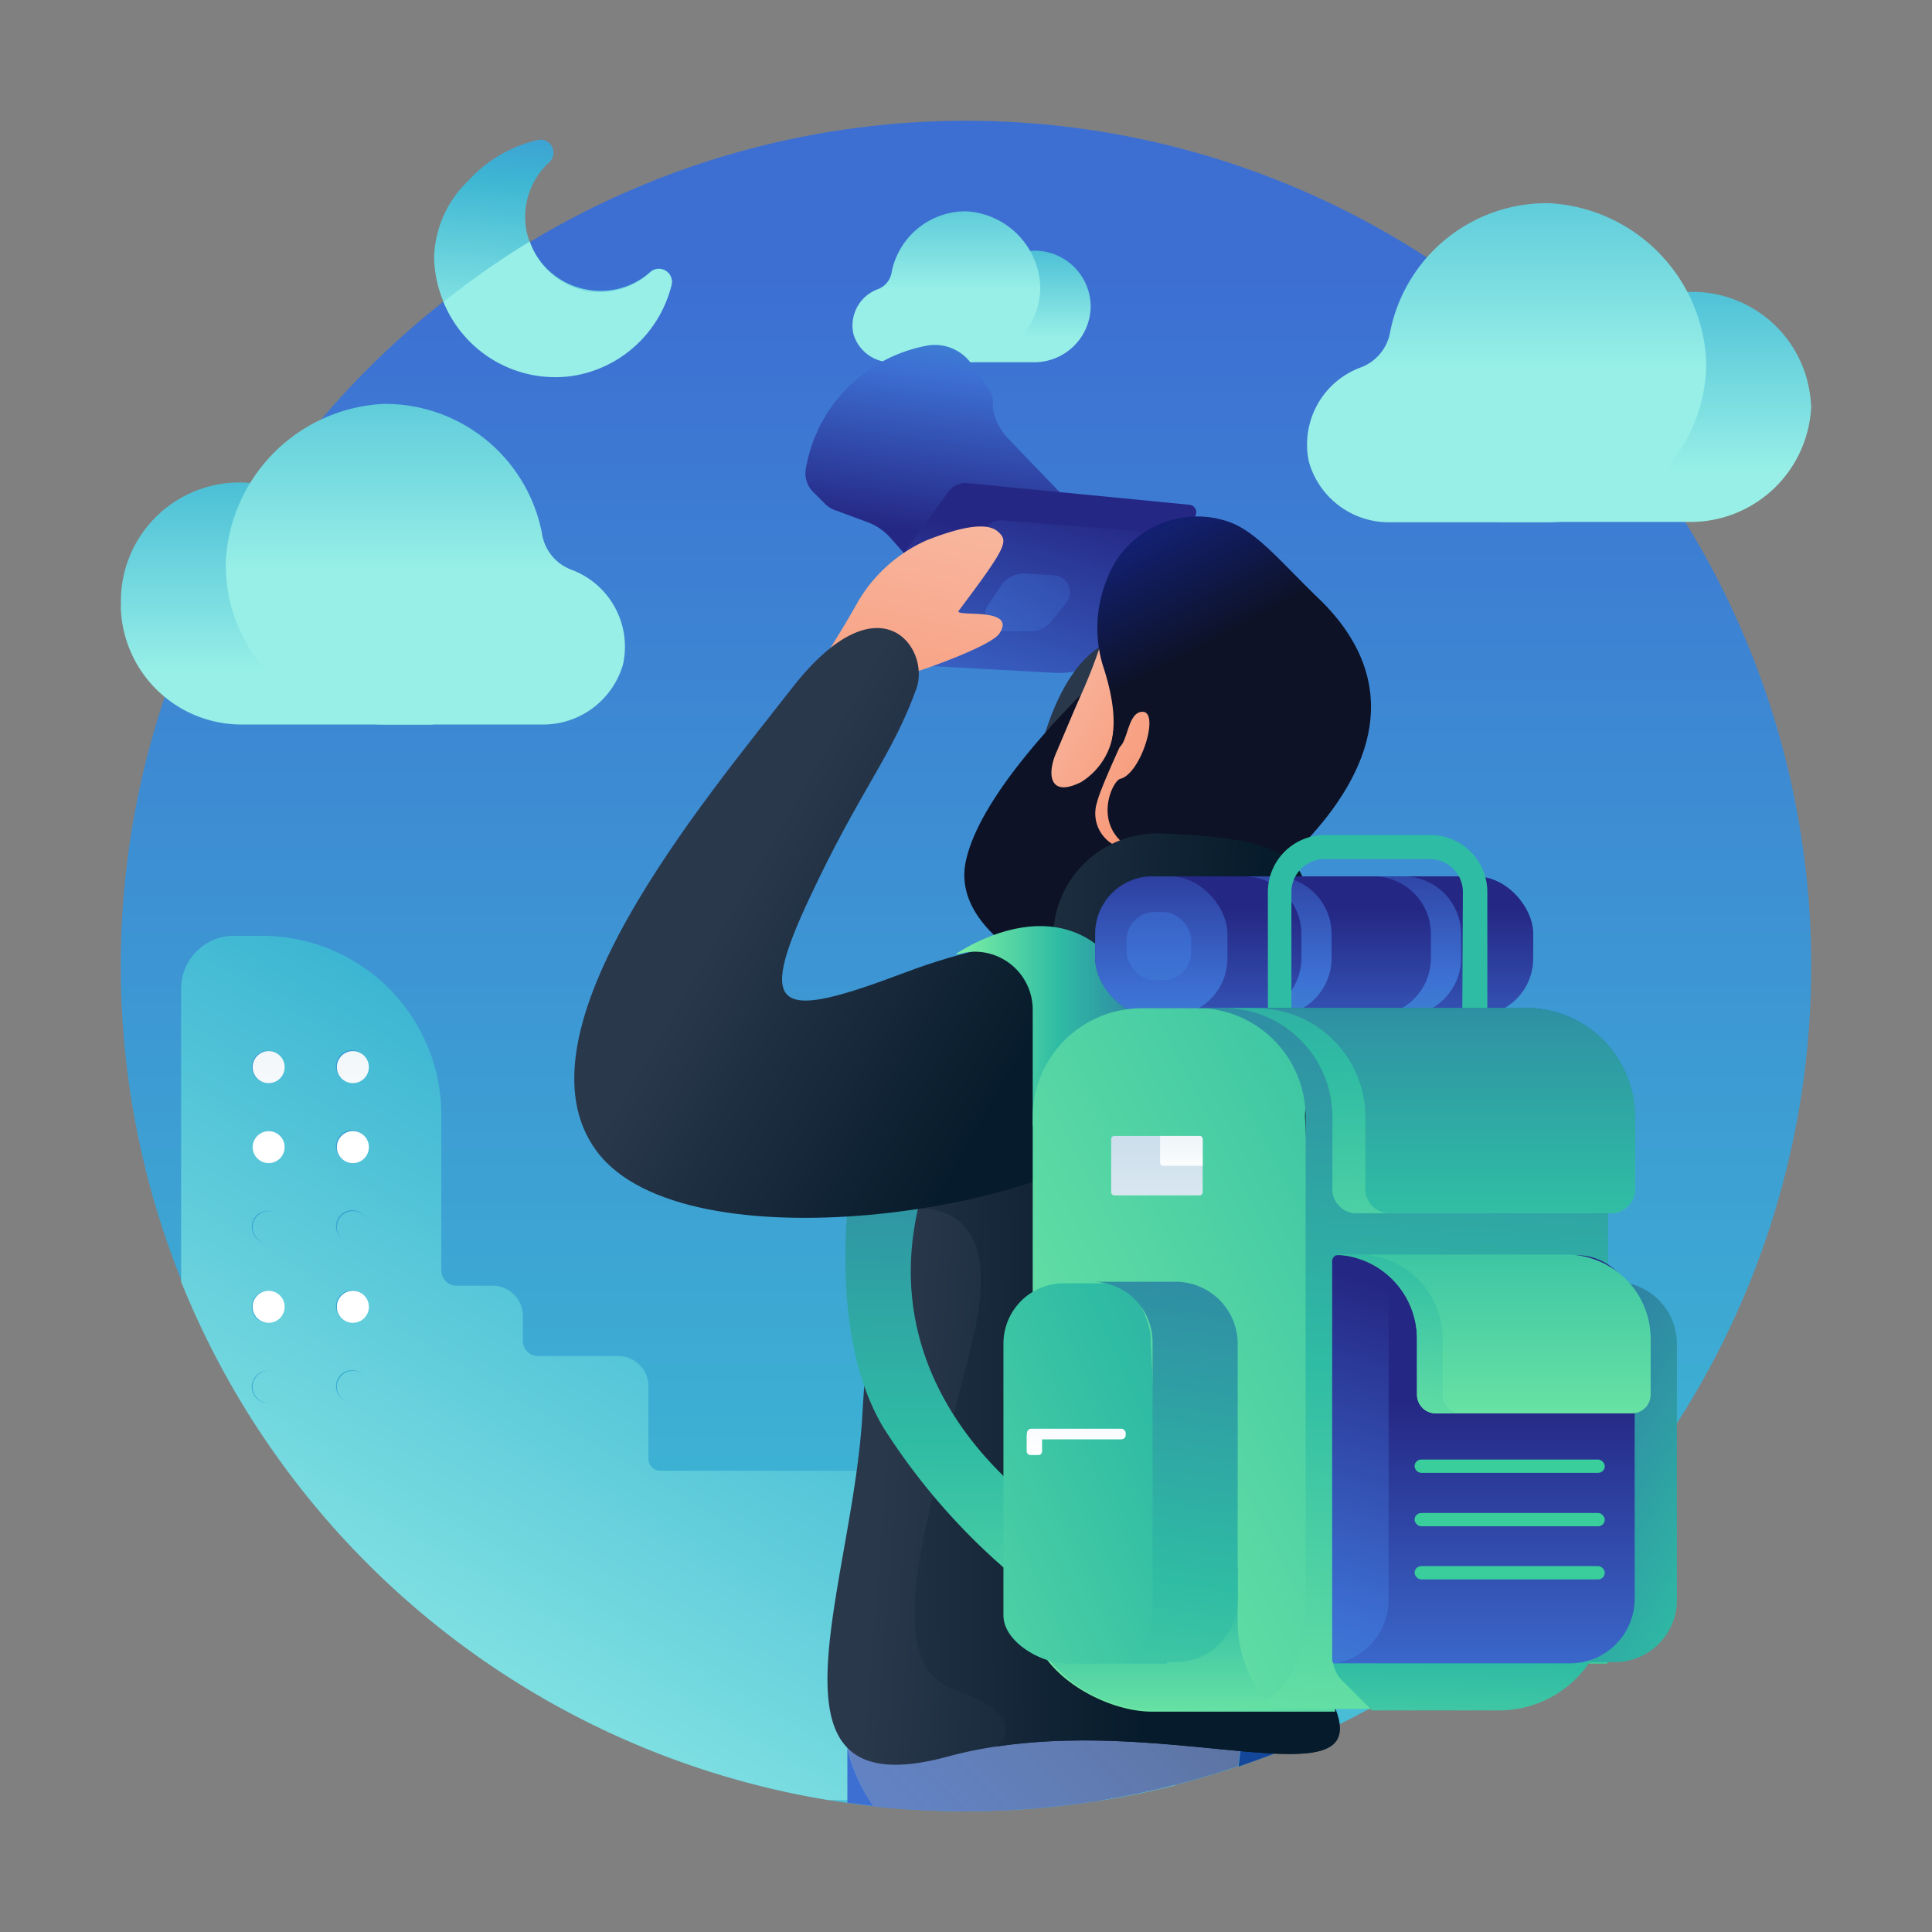 <svg xmlns="http://www.w3.org/2000/svg" xmlns:xlink="http://www.w3.org/1999/xlink" viewBox="0 0 64 64"><rect x="0" y="0" width="64" height="64" fill="#808080" stroke="none"/><defs><style>.cls-1{isolation:isolate;}.cls-2{fill:url(#linear-gradient);}.cls-3{fill:url(#linear-gradient-2);}.cls-4{fill:url(#linear-gradient-3);}.cls-5{fill:url(#linear-gradient-4);}.cls-6{fill:url(#linear-gradient-5);}.cls-7{fill:url(#linear-gradient-6);}.cls-8{fill:url(#linear-gradient-7);}.cls-9{fill:url(#linear-gradient-8);}.cls-10{fill:url(#linear-gradient-9);}.cls-11{fill:url(#linear-gradient-10);}.cls-12{fill:url(#linear-gradient-11);}.cls-13{fill:url(#linear-gradient-13);}.cls-14{fill:url(#linear-gradient-15);}.cls-15{fill:url(#linear-gradient-17);}.cls-16{fill:url(#linear-gradient-19);}.cls-17{fill:url(#linear-gradient-21);}.cls-18{fill:url(#linear-gradient-23);}.cls-19{fill:url(#linear-gradient-24);}.cls-20{fill:url(#linear-gradient-25);}.cls-21{fill:url(#linear-gradient-26);}.cls-22{fill:url(#linear-gradient-27);}.cls-23{fill:url(#linear-gradient-28);}.cls-24{fill:url(#linear-gradient-29);}.cls-25{fill:url(#linear-gradient-30);}.cls-26{fill:url(#linear-gradient-31);}.cls-27{fill:url(#linear-gradient-32);}.cls-28{fill:url(#linear-gradient-33);}.cls-29{fill:url(#linear-gradient-34);}.cls-30{fill:#2a384c;}.cls-31{fill:url(#linear-gradient-35);}.cls-32{fill:url(#linear-gradient-36);}.cls-33{fill:url(#linear-gradient-37);}.cls-34{fill:url(#linear-gradient-38);}.cls-35{fill:#144799;}.cls-36{fill:#3d6fd3;}.cls-37{fill:url(#linear-gradient-39);}.cls-38,.cls-40,.cls-42,.cls-44,.cls-45,.cls-47,.cls-48,.cls-49,.cls-50{mix-blend-mode:color-burn;}.cls-38{fill:url(#linear-gradient-40);}.cls-39{fill:url(#linear-gradient-41);}.cls-40{fill:url(#linear-gradient-42);}.cls-41{fill:url(#linear-gradient-43);}.cls-42{fill:url(#linear-gradient-44);}.cls-43{fill:url(#linear-gradient-45);}.cls-44{fill:url(#linear-gradient-46);}.cls-45{fill:url(#linear-gradient-47);}.cls-46{fill:url(#linear-gradient-48);}.cls-47{fill:url(#linear-gradient-49);}.cls-48{fill:url(#linear-gradient-50);}.cls-49{fill:url(#linear-gradient-51);}.cls-50{fill:url(#linear-gradient-52);}.cls-51{fill:url(#linear-gradient-53);}.cls-52{fill:url(#linear-gradient-54);}.cls-53{fill:url(#linear-gradient-55);}.cls-54{fill:url(#linear-gradient-56);}.cls-55{fill:url(#linear-gradient-57);}.cls-56{fill:url(#linear-gradient-58);}.cls-57{fill:url(#linear-gradient-59);}.cls-58{fill:url(#linear-gradient-60);}.cls-59{fill:url(#linear-gradient-61);}.cls-60{fill:url(#linear-gradient-62);}.cls-61{fill:url(#linear-gradient-63);}.cls-62{fill:url(#linear-gradient-64);}.cls-63{fill:#2fbca4;}.cls-64{fill:url(#linear-gradient-65);}.cls-65{fill:url(#linear-gradient-66);}.cls-66{fill:url(#linear-gradient-67);}.cls-67{fill:url(#linear-gradient-68);}.cls-68{fill:url(#linear-gradient-69);}.cls-69{fill:url(#linear-gradient-70);}.cls-70{fill:url(#linear-gradient-71);}.cls-71{fill:url(#linear-gradient-72);}.cls-72{fill:url(#linear-gradient-73);}.cls-73{fill:url(#linear-gradient-74);}.cls-74{fill:url(#linear-gradient-75);}.cls-75{fill:url(#linear-gradient-76);}.cls-76{fill:url(#linear-gradient-77);}.cls-77{fill:url(#linear-gradient-78);}.cls-78{fill:url(#linear-gradient-79);}.cls-79{fill:url(#linear-gradient-80);}.cls-80{fill:url(#linear-gradient-81);}.cls-81{fill:url(#linear-gradient-82);}.cls-82{fill:url(#linear-gradient-83);}.cls-83{fill:url(#linear-gradient-84);}.cls-84{fill:#39ce9c;}</style><linearGradient id="linear-gradient" x1="32" y1="97.25" x2="32" y2="9.14" gradientUnits="userSpaceOnUse"><stop offset="0.02" stop-color="#97efe7"/><stop offset="0.52" stop-color="#3db6d3"/><stop offset="1" stop-color="#3d6fd3"/></linearGradient><linearGradient id="linear-gradient-2" x1="12.78" y1="61.97" x2="37.61" y2="20.3" xlink:href="#linear-gradient"/><linearGradient id="linear-gradient-3" x1="-1.79" y1="53.29" x2="23.04" y2="11.62" xlink:href="#linear-gradient"/><linearGradient id="linear-gradient-4" x1="8.9" y1="38" x2="8.9" y2="23.9" gradientUnits="userSpaceOnUse"><stop offset="0" stop-color="#fff"/><stop offset="0.84" stop-color="#cddfec"/></linearGradient><linearGradient id="linear-gradient-5" x1="0.27" y1="54.52" x2="25.1" y2="12.85" xlink:href="#linear-gradient"/><linearGradient id="linear-gradient-6" x1="11.69" y1="38" x2="11.69" y2="23.9" xlink:href="#linear-gradient-4"/><linearGradient id="linear-gradient-7" x1="-0.63" y1="53.98" x2="24.2" y2="12.32" xlink:href="#linear-gradient"/><linearGradient id="linear-gradient-8" x1="8.9" y1="38" x2="8.9" y2="23.9" xlink:href="#linear-gradient-4"/><linearGradient id="linear-gradient-9" x1="1.43" y1="55.21" x2="26.26" y2="13.54" xlink:href="#linear-gradient"/><linearGradient id="linear-gradient-10" x1="11.69" y1="38" x2="11.69" y2="23.9" xlink:href="#linear-gradient-4"/><linearGradient id="linear-gradient-11" x1="0.53" y1="54.68" x2="25.37" y2="13.01" xlink:href="#linear-gradient"/><linearGradient id="linear-gradient-13" x1="2.59" y1="55.9" x2="27.43" y2="14.24" xlink:href="#linear-gradient"/><linearGradient id="linear-gradient-15" x1="1.7" y1="55.37" x2="26.53" y2="13.7" xlink:href="#linear-gradient"/><linearGradient id="linear-gradient-17" x1="3.76" y1="56.6" x2="28.59" y2="14.93" xlink:href="#linear-gradient"/><linearGradient id="linear-gradient-19" x1="2.86" y1="56.06" x2="27.69" y2="14.4" xlink:href="#linear-gradient"/><linearGradient id="linear-gradient-21" x1="4.92" y1="57.29" x2="29.75" y2="15.62" xlink:href="#linear-gradient"/><linearGradient id="linear-gradient-23" x1="18.08" y1="11.92" x2="18.92" y2="0.75" xlink:href="#linear-gradient"/><linearGradient id="linear-gradient-24" x1="18.31" y1="5.49" x2="17.9" y2="-5.84" xlink:href="#linear-gradient"/><linearGradient id="linear-gradient-25" x1="9.17" y1="22.54" x2="9.17" y2="7.66" xlink:href="#linear-gradient"/><linearGradient id="linear-gradient-26" x1="14.09" y1="19.25" x2="14.09" y2="1.19" xlink:href="#linear-gradient"/><linearGradient id="linear-gradient-27" x1="-1250.04" y1="15.88" x2="-1250.04" y2="0.99" gradientTransform="matrix(-1, 0, 0, 1, -1195.22, 0)" xlink:href="#linear-gradient"/><linearGradient id="linear-gradient-28" x1="-1245.13" y1="12.58" x2="-1245.13" y2="-5.48" gradientTransform="matrix(-1, 0, 0, 1, -1195.22, 0)" xlink:href="#linear-gradient"/><linearGradient id="linear-gradient-29" x1="-1228.9" y1="11.33" x2="-1228.9" y2="4.31" gradientTransform="matrix(-1, 0, 0, 1, -1195.22, 0)" xlink:href="#linear-gradient"/><linearGradient id="linear-gradient-30" x1="-1226.58" y1="9.78" x2="-1226.58" y2="1.26" gradientTransform="matrix(-1, 0, 0, 1, -1195.22, 0)" xlink:href="#linear-gradient"/><linearGradient id="linear-gradient-31" x1="32.31" y1="7.26" x2="30.94" y2="17.67" gradientUnits="userSpaceOnUse"><stop offset="0" stop-color="#3db6d3"/><stop offset="0.5" stop-color="#3d6fd3"/><stop offset="1" stop-color="#252784"/></linearGradient><linearGradient id="linear-gradient-32" x1="32.25" y1="30.84" x2="34.25" y2="17.78" xlink:href="#linear-gradient-31"/><linearGradient id="linear-gradient-33" x1="30.65" y1="32.65" x2="35.4" y2="16.46" xlink:href="#linear-gradient-31"/><linearGradient id="linear-gradient-34" x1="26.62" y1="32.14" x2="37.74" y2="13.89" xlink:href="#linear-gradient-31"/><linearGradient id="linear-gradient-35" x1="30.83" y1="18.69" x2="41.2" y2="24.88" gradientUnits="userSpaceOnUse"><stop offset="0" stop-color="#f9d5c5"/><stop offset="1" stop-color="#f78e6b"/></linearGradient><linearGradient id="linear-gradient-36" x1="28.95" y1="16.27" x2="36.22" y2="30.19" gradientUnits="userSpaceOnUse"><stop offset="0" stop-color="#182ebd"/><stop offset="0.58" stop-color="#0d1226"/></linearGradient><linearGradient id="linear-gradient-37" x1="35.51" y1="14.21" x2="42.26" y2="27.12" xlink:href="#linear-gradient-36"/><linearGradient id="linear-gradient-38" x1="42.01" y1="97.25" x2="42.01" y2="9.14" xlink:href="#linear-gradient"/><linearGradient id="linear-gradient-39" x1="41.19" y1="97.25" x2="41.19" y2="9.14" xlink:href="#linear-gradient"/><linearGradient id="linear-gradient-40" x1="19.36" y1="76.8" x2="57.45" y2="38.61" gradientUnits="userSpaceOnUse"><stop offset="0" stop-color="#fff" stop-opacity="0"/><stop offset="1"/></linearGradient><linearGradient id="linear-gradient-41" x1="41.21" y1="97.25" x2="41.21" y2="9.14" xlink:href="#linear-gradient"/><linearGradient id="linear-gradient-42" x1="19.67" y1="77.13" x2="57.78" y2="38.92" xlink:href="#linear-gradient-40"/><linearGradient id="linear-gradient-43" x1="28.07" y1="97.25" x2="28.07" y2="9.13" xlink:href="#linear-gradient"/><linearGradient id="linear-gradient-44" x1="14.12" y1="71.59" x2="52.22" y2="33.38" xlink:href="#linear-gradient-40"/><linearGradient id="linear-gradient-45" x1="41.12" y1="97.25" x2="41.12" y2="9.14" xlink:href="#linear-gradient"/><linearGradient id="linear-gradient-46" x1="21.66" y1="76.8" x2="58.1" y2="40.27" xlink:href="#linear-gradient-40"/><linearGradient id="linear-gradient-47" x1="20.51" y1="77.96" x2="58.61" y2="39.76" xlink:href="#linear-gradient-40"/><linearGradient id="linear-gradient-48" x1="41.21" y1="97.25" x2="41.21" y2="9.14" xlink:href="#linear-gradient"/><linearGradient id="linear-gradient-49" x1="21.03" y1="76.17" x2="57.46" y2="39.64" xlink:href="#linear-gradient-40"/><linearGradient id="linear-gradient-50" x1="19.88" y1="77.33" x2="57.98" y2="39.13" xlink:href="#linear-gradient-40"/><linearGradient id="linear-gradient-51" x1="17.06" y1="74.52" x2="55.16" y2="36.32" xlink:href="#linear-gradient-40"/><linearGradient id="linear-gradient-52" x1="19.9" y1="77.36" x2="58" y2="39.16" xlink:href="#linear-gradient-40"/><linearGradient id="linear-gradient-53" x1="29.69" y1="42.66" x2="59.38" y2="45.1" gradientUnits="userSpaceOnUse"><stop offset="0" stop-color="#2a384c"/><stop offset="0.37" stop-color="#061b2b"/></linearGradient><linearGradient id="linear-gradient-54" x1="27.14" y1="45.86" x2="55.89" y2="45.61" xlink:href="#linear-gradient-53"/><linearGradient id="linear-gradient-55" x1="31.47" y1="61.59" x2="31.82" y2="35.02" gradientUnits="userSpaceOnUse"><stop offset="0" stop-color="#7ff1a4"/><stop offset="0.52" stop-color="#2fbca4"/><stop offset="1" stop-color="#2f7da4"/></linearGradient><linearGradient id="linear-gradient-56" x1="32.41" y1="55.72" x2="29.57" y2="31.49" xlink:href="#linear-gradient-40"/><linearGradient id="linear-gradient-57" x1="33.07" y1="8.72" x2="28.4" y2="28.33" xlink:href="#linear-gradient-35"/><linearGradient id="linear-gradient-58" x1="24.45" y1="29.53" x2="50.03" y2="44.28" xlink:href="#linear-gradient-53"/><linearGradient id="linear-gradient-59" x1="31.66" y1="34.01" x2="38.2" y2="34.01" xlink:href="#linear-gradient-55"/><linearGradient id="linear-gradient-60" x1="43.54" y1="41.56" x2="43.54" y2="30.1" gradientTransform="translate(87.07 62.68) rotate(180)" xlink:href="#linear-gradient-31"/><linearGradient id="linear-gradient-61" x1="-15129.07" y1="38.06" x2="-15129.07" y2="26.52" gradientTransform="matrix(-1, 0, 0, 1, -15082.14, 0)" xlink:href="#linear-gradient-31"/><linearGradient id="linear-gradient-62" x1="-15124.78" y1="38.06" x2="-15124.78" y2="26.52" gradientTransform="matrix(-1, 0, 0, 1, -15082.14, 0)" xlink:href="#linear-gradient-31"/><linearGradient id="linear-gradient-63" x1="38.47" y1="38.6" x2="38.47" y2="27.04" xlink:href="#linear-gradient-31"/><linearGradient id="linear-gradient-64" x1="38.39" y1="40.38" x2="38.39" y2="23.15" xlink:href="#linear-gradient-31"/><linearGradient id="linear-gradient-65" x1="-15123.99" y1="52.51" x2="-15144.12" y2="44.68" gradientTransform="matrix(-1, 0, 0, 1, -15082.14, 0)" gradientUnits="userSpaceOnUse"><stop offset="0" stop-color="#abcf9c"/><stop offset="0.17" stop-color="#84cf9c"/><stop offset="0.46" stop-color="#39ce9c"/><stop offset="1" stop-color="#007a75"/></linearGradient><linearGradient id="linear-gradient-66" x1="65.23" y1="56.53" x2="50.39" y2="47.36" xlink:href="#linear-gradient-55"/><linearGradient id="linear-gradient-67" x1="27.48" y1="51.68" x2="73.14" y2="28.52" xlink:href="#linear-gradient-55"/><linearGradient id="linear-gradient-68" x1="-15120.46" y1="58.29" x2="-15120.46" y2="47.91" gradientTransform="matrix(-1, 0, 0, 1, -15082.14, 0)" xlink:href="#linear-gradient-55"/><linearGradient id="linear-gradient-69" x1="45.09" y1="62.64" x2="47.42" y2="29.56" xlink:href="#linear-gradient-55"/><linearGradient id="linear-gradient-70" x1="48.45" y1="62.35" x2="48.87" y2="48.51" xlink:href="#linear-gradient-55"/><linearGradient id="linear-gradient-71" x1="-15129.48" y1="44.78" x2="-15129.48" y2="32.85" xlink:href="#linear-gradient-65"/><linearGradient id="linear-gradient-72" x1="-15122.17" y1="40.08" x2="-15128.98" y2="33.2" xlink:href="#linear-gradient-65"/><linearGradient id="linear-gradient-73" x1="20.37" y1="56.25" x2="55.31" y2="40.38" xlink:href="#linear-gradient-55"/><linearGradient id="linear-gradient-74" x1="36.07" y1="66.65" x2="39.82" y2="38.9" xlink:href="#linear-gradient-55"/><linearGradient id="linear-gradient-75" x1="35.65" y1="48.19" x2="35.65" y2="39.59" gradientTransform="translate(71.31 95.02) rotate(-180)" xlink:href="#linear-gradient-4"/><linearGradient id="linear-gradient-76" x1="34.27" y1="48.19" x2="34.27" y2="39.59" gradientTransform="translate(68.54 95.64) rotate(-180)" xlink:href="#linear-gradient-4"/><linearGradient id="linear-gradient-77" x1="49.15" y1="65.98" x2="49.15" y2="46.37" gradientTransform="translate(98.3 96.72) rotate(-180)" xlink:href="#linear-gradient-31"/><linearGradient id="linear-gradient-78" x1="40.22" y1="63.98" x2="46.47" y2="42.79" xlink:href="#linear-gradient-31"/><linearGradient id="linear-gradient-79" x1="38.33" y1="45.73" x2="38.33" y2="36.24" gradientTransform="translate(76.65 77.23) rotate(-180)" xlink:href="#linear-gradient-4"/><linearGradient id="linear-gradient-80" x1="39.13" y1="38.94" x2="39.13" y2="34.25" xlink:href="#linear-gradient-4"/><linearGradient id="linear-gradient-81" x1="47.34" y1="49.65" x2="47.34" y2="30.72" xlink:href="#linear-gradient-55"/><linearGradient id="linear-gradient-82" x1="43.94" y1="48.7" x2="42.52" y2="23.2" xlink:href="#linear-gradient-55"/><linearGradient id="linear-gradient-83" x1="49.41" y1="49.65" x2="49.41" y2="30.72" xlink:href="#linear-gradient-55"/><linearGradient id="linear-gradient-84" x1="45.28" y1="49.83" x2="48.11" y2="33.74" xlink:href="#linear-gradient-55"/></defs><title>photographer taking pictures</title><g class="cls-1"><g id="Layer_1" data-name="Layer 1"><circle class="cls-2" cx="32" cy="32" r="28"/><path class="cls-3" d="M21.87,48.72a.39.39,0,0,1-.39-.39V45.92a1,1,0,0,0-1-1H17.82a.5.5,0,0,1-.5-.5v-.83a1,1,0,0,0-1-1h-1.2a.5.5,0,0,1-.5-.5V36.92A5.94,5.94,0,0,0,8.63,31H7.78A1.75,1.75,0,0,0,6,32.74v9.72A28,28,0,0,0,27.45,59.63h9.1c.8-.13,1.6-.29,2.38-.49V48.72Zm-13-2.25a.53.53,0,1,1,.53-.53A.53.53,0,0,1,8.9,46.47Zm0-2.65a.53.53,0,1,1,.53-.53A.53.53,0,0,1,8.9,43.82Zm0-2.65a.53.53,0,1,1,.53-.53A.53.53,0,0,1,8.9,41.18Zm0-2.65A.53.53,0,1,1,9.43,38,.53.53,0,0,1,8.9,38.53Zm0-2.65a.53.53,0,1,1,.53-.53A.53.53,0,0,1,8.9,35.89Zm2.79,10.58a.53.53,0,1,1,.53-.53A.53.53,0,0,1,11.69,46.47Zm0-2.65a.53.53,0,1,1,.53-.53A.53.53,0,0,1,11.69,43.82Zm0-2.65a.53.53,0,1,1,.53-.53A.53.53,0,0,1,11.69,41.18Zm0-2.65a.53.53,0,1,1,.53-.53A.53.53,0,0,1,11.69,38.53Zm0-2.65a.53.53,0,1,1,.53-.53A.53.53,0,0,1,11.69,35.89Z"/><circle class="cls-4" cx="8.9" cy="35.35" r="0.53"/><circle class="cls-5" cx="8.9" cy="35.35" r="0.53"/><circle class="cls-6" cx="11.69" cy="35.35" r="0.53"/><circle class="cls-7" cx="11.69" cy="35.35" r="0.53"/><circle class="cls-8" cx="8.9" cy="38" r="0.53"/><circle class="cls-9" cx="8.9" cy="38" r="0.53"/><circle class="cls-10" cx="11.69" cy="38" r="0.53"/><circle class="cls-11" cx="11.69" cy="38" r="0.53"/><circle class="cls-12" cx="8.9" cy="40.65" r="0.53"/><circle class="cls-9" cx="8.9" cy="40.65" r="0.53"/><circle class="cls-13" cx="11.69" cy="40.65" r="0.53"/><circle class="cls-11" cx="11.69" cy="40.65" r="0.53"/><circle class="cls-14" cx="8.9" cy="43.29" r="0.53"/><circle class="cls-9" cx="8.9" cy="43.29" r="0.53"/><circle class="cls-15" cx="11.69" cy="43.29" r="0.53"/><circle class="cls-11" cx="11.69" cy="43.29" r="0.53"/><circle class="cls-16" cx="8.9" cy="45.94" r="0.53"/><circle class="cls-9" cx="8.9" cy="45.94" r="0.53"/><circle class="cls-17" cx="11.69" cy="45.94" r="0.53"/><circle class="cls-11" cx="11.69" cy="45.94" r="0.53"/><path class="cls-18" d="M19.43,9.59a2.49,2.49,0,0,1-2-2,2.46,2.46,0,0,1,.77-2.22.43.43,0,0,0-.35-.74A4.46,4.46,0,0,0,15.5,6a3.64,3.64,0,0,0-1.12,2.55,4,4,0,0,0,7.46,1.9,4.11,4.11,0,0,0,.4-1,.43.43,0,0,0-.7-.44A2.46,2.46,0,0,1,19.43,9.59Z"/><path class="cls-19" d="M18.92,12.46a4,4,0,0,0,2.92-2,4.11,4.11,0,0,0,.4-1,.43.43,0,0,0-.7-.44,2.46,2.46,0,0,1-2.11.62A2.5,2.5,0,0,1,17.55,8a28.05,28.05,0,0,0-2.86,2A4,4,0,0,0,18.92,12.46Z"/><path class="cls-20" d="M4,20.06A4,4,0,0,0,8,24h6.35a29.45,29.45,0,0,1-2.49-3.89,3.93,3.93,0,1,0-7.85,0Z"/><path class="cls-21" d="M17.95,17.65a5.29,5.29,0,0,0-5.26-4.27,5.51,5.51,0,0,0-5.21,5.21A5.29,5.29,0,0,0,12.76,24h5.17a2.75,2.75,0,0,0,2.71-2,2.72,2.72,0,0,0-1.72-3.13A1.53,1.53,0,0,1,17.95,17.65Z"/><path class="cls-22" d="M60,13.4a4,4,0,0,1-4,3.89H49.65a29.45,29.45,0,0,0,2.49-3.89,3.93,3.93,0,0,1,7.85,0Z"/><path class="cls-23" d="M46.05,11a5.29,5.29,0,0,1,5.26-4.27,5.51,5.51,0,0,1,5.21,5.21,5.29,5.29,0,0,1-5.29,5.36H46.07a2.75,2.75,0,0,1-2.71-2,2.72,2.72,0,0,1,1.72-3.13A1.53,1.53,0,0,0,46.05,11Z"/><path class="cls-24" d="M36.13,10.16A1.87,1.87,0,0,1,34.24,12h-3a13.9,13.9,0,0,0,1.18-1.84,1.85,1.85,0,0,1,3.71,0Z"/><path class="cls-25" d="M29.54,9A2.5,2.5,0,0,1,32,7a2.6,2.6,0,0,1,2.46,2.46A2.49,2.49,0,0,1,32,12H29.55a1.3,1.3,0,0,1-1.28-.94,1.28,1.28,0,0,1,.81-1.48A.72.72,0,0,0,29.54,9Z"/><path class="cls-26" d="M30.31,18.74l-.81-.92a1.9,1.9,0,0,0-.78-.53l-1-.37a.88.88,0,0,1-.38-.22l-.4-.4a.87.87,0,0,1-.24-.8,5,5,0,0,1,4.06-4.06,1.49,1.49,0,0,1,1.44.64l.55.79a.88.88,0,0,1,.14.36l0,.3a1.9,1.9,0,0,0,.51,1l2.19,2.28"/><path class="cls-27" d="M28.8,19.9l2.61-3.6A.7.7,0,0,1,32,16l7.39.72a.25.25,0,0,1,.15.44l-4.11,4-7-.33"/><path class="cls-28" d="M30,21.13l2.61-3.6a.7.7,0,0,1,.62-.29l5.91.47-1.67,3.14a2.71,2.71,0,0,1-2.52,1.44L29.68,22"/><path class="cls-29" d="M32.76,20l.42-.62A.9.9,0,0,1,34,19l.93.06a.56.56,0,0,1,.4.9l-.49.61a.9.9,0,0,1-.74.34l-.88,0A.56.56,0,0,1,32.76,20Z"/><path class="cls-30" d="M36.84,21.25S35,21.56,34.21,26s-.73,11.18,5.77,13S45.23,33,45.1,33"/><path class="cls-31" d="M38,19a2.63,2.63,0,0,0-1.3,1.57A17.42,17.42,0,0,1,35.33,24c-1.05,1.84-.74,3.94,1.27,4.09s6.93,0,8.09-3.61C45.74,21.22,41.39,17.26,38,19Z"/><path class="cls-32" d="M35.81,23,35,24.91c-.31.68-.28,1.54.81,1A2.3,2.3,0,0,0,36.9,24l.31.49s-.77,1.65-.87,2.09A1.19,1.19,0,0,0,36.92,28c.42.14-.44,1.1-.44,1.1l-1.75,3.08s-3.2-1.38-2.74-3.63S35.51,23.34,35.81,23Z"/><path class="cls-33" d="M40.66,17.27a3.19,3.19,0,0,0-4,1.94A4.29,4.29,0,0,0,36.52,22c.79,2.37,0,2.76.43,2.79s.35-1.23.91-1.21-.07,2.06-.75,2.22c-.32.08-1.26,2.22,1.45,2.68C41.49,29,41,30,42.09,29s5.75-5,1.7-9.07C42.44,18.64,41.63,17.59,40.66,17.27Z"/><path class="cls-34" d="M42.57,55.82l-1.36,0c0,.1,0,.19,0,.28,0,.81-.09,1.61-.18,2.42.66-.23,1.32-.47,2-.74,0-.12,0-.23-.05-.34C42.82,56.81,42.7,56.28,42.57,55.82Z"/><path class="cls-35" d="M42.57,55.82l-1.36,0c0,.1,0,.19,0,.28,0,.81-.09,1.61-.18,2.42.66-.23,1.32-.47,2-.74,0-.12,0-.23-.05-.34C42.82,56.81,42.7,56.28,42.57,55.82Z"/><path class="cls-36" d="M28.07,57.89c0,.54,0,1.15,0,1.83l.87.11A5.34,5.34,0,0,1,28.07,57.89Z"/><path class="cls-36" d="M41.2,55c0,.09,0,.18,0,.28C41.21,55.17,41.2,55.08,41.2,55Z"/><path class="cls-37" d="M41.19,54.84h0c0,.05,0,.1,0,.15S41.2,54.89,41.19,54.84Z"/><path class="cls-38" d="M41.19,54.84h0c0,.05,0,.1,0,.15S41.2,54.89,41.19,54.84Z"/><path class="cls-39" d="M41.21,55.8c0-.18,0-.36,0-.53,0,.17,0,.35,0,.53Z"/><path class="cls-40" d="M41.21,55.8c0-.18,0-.36,0-.53,0,.17,0,.35,0,.53Z"/><path class="cls-41" d="M28.08,57.3q0,.28,0,.59h0c0-.21,0-.41,0-.6Z"/><path class="cls-42" d="M28.08,57.3q0,.28,0,.59h0c0-.21,0-.41,0-.6Z"/><path class="cls-43" d="M41,58.5c.09-.8.16-1.61.18-2.42,0,.81-.09,1.61-.18,2.42Z"/><path class="cls-44" d="M41,58.5c.09-.8.16-1.61.18-2.42,0,.81-.09,1.61-.18,2.42Z"/><path class="cls-45" d="M41,58.5c.09-.8.16-1.61.18-2.42,0,.81-.09,1.61-.18,2.42Z"/><path class="cls-46" d="M41.21,56.08c0-.1,0-.19,0-.28h0C41.21,55.9,41.21,56,41.21,56.08Z"/><path class="cls-47" d="M41.21,56.08c0-.1,0-.19,0-.28h0C41.21,55.9,41.21,56,41.21,56.08Z"/><path class="cls-48" d="M41.21,56.08c0-.1,0-.19,0-.28h0C41.21,55.9,41.21,56,41.21,56.08Z"/><path class="cls-36" d="M32,60a28.05,28.05,0,0,0,6.46-.76l.66-3.47,2.1,0c0-.18,0-.36,0-.53s0-.19,0-.28,0-.1,0-.15L28.08,57.3c0,.19,0,.38,0,.6a5.34,5.34,0,0,0,.85,1.94A28.28,28.28,0,0,0,32,60Z"/><path class="cls-49" d="M32,60a28.05,28.05,0,0,0,6.46-.76l.66-3.47,2.1,0c0-.18,0-.36,0-.53s0-.19,0-.28,0-.1,0-.15L28.08,57.3c0,.19,0,.38,0,.6a5.34,5.34,0,0,0,.85,1.94A28.28,28.28,0,0,0,32,60Z"/><path class="cls-36" d="M39.11,55.77l-.66,3.47q1.31-.31,2.57-.74c.09-.8.16-1.61.18-2.42,0-.1,0-.19,0-.28Z"/><path class="cls-50" d="M39.11,55.77l-.66,3.47q1.31-.31,2.57-.74c.09-.8.16-1.61.18-2.42,0-.1,0-.19,0-.28Z"/><path class="cls-51" d="M34.89,31.21a3.46,3.46,0,0,1,3.77-3.59c3.85.14,5,.83,4.53,3,0,0,3.3,1.53,3.15,4.3S43,53.43,44.22,56.66s-6.31-.24-12.83,1.53-3.14-5.55-2.82-11.37S30.58,32.43,34.89,31.21Z"/><path class="cls-52" d="M33,57.86c6.09-.93,12.37,1.78,11.26-1.2-.69-1.87.08-7.9.88-13.2L35.29,33.4l-5.82,6.76h0s4-1.26,2.8,4-3.44,10.9-.6,11.84C33.83,56.74,33.39,57.6,33,57.86Z"/><path class="cls-53" d="M28.48,37.21S27,43.53,29.27,47.3a21.33,21.33,0,0,0,6,6.19v-3s-6.83-3.9-4.68-11.14"/><path class="cls-54" d="M32.64,57.91h0Z"/><path class="cls-55" d="M26.75,22.67S27.83,21,28.44,19.9a5,5,0,0,1,2.25-2c1.37-.54,2.08-.57,2.39-.27s.3.45-1.32,2.6c-.17.23,1.94-.15,1.35.75-.28.44-2.74,1.29-3.08,1.37"/><path class="cls-56" d="M36.29,31.22s-2.21-.55-6.32,1-5,1.43-3.13-2.52c1.65-3.53,2.73-4.68,3.52-6.9.47-1.32-1.22-3.74-4.13,0s-9.4,11.4-6.46,15.34S35.09,40,37,37.59C38.84,35.4,36.29,31.22,36.29,31.22Z"/><path class="cls-57" d="M34.21,37.31V33.45a1.92,1.92,0,0,0-2.48-1.84l-.07,0s3.42-2.43,5.49.56.48,4.09.48,4.09"/><rect class="cls-58" x="36.28" y="29.03" width="14.51" height="4.62" rx="1.9" ry="1.9" transform="translate(87.07 62.68) rotate(-180)"/><path class="cls-59" d="M47.4,31.75v-.82a1.91,1.91,0,0,0-1.9-1.9h1a1.91,1.91,0,0,1,1.9,1.9v.82a1.91,1.91,0,0,1-1.9,1.9h-1A1.91,1.91,0,0,0,47.4,31.75Z"/><path class="cls-60" d="M43.11,31.75v-.82a1.91,1.91,0,0,0-1.9-1.9h1a1.91,1.91,0,0,1,1.9,1.9v.82a1.91,1.91,0,0,1-1.9,1.9h-1A1.91,1.91,0,0,0,43.11,31.75Z"/><rect class="cls-61" x="36.28" y="29.03" width="4.38" height="4.62" rx="1.9" ry="1.9"/><rect class="cls-62" x="37.32" y="30.21" width="2.14" height="2.26" rx="0.93" ry="0.93"/><path class="cls-63" d="M42,33.89V29.55a1.89,1.89,0,0,1,1.89-1.89h3.49a1.89,1.89,0,0,1,1.89,1.89v4.34a.53.53,0,0,1-.53.53H42.51A.53.53,0,0,1,42,33.89Zm6.46-4.34a1.09,1.09,0,0,0-1.09-1.09H43.87a1.09,1.09,0,0,0-1.09,1.09v4.07h5.66Z"/><path class="cls-64" d="M52.65,42.51H49.83a2,2,0,0,0-2,2v9c0,.88,1.25,1.6,2.13,1.6h3.29l-.54-10.64C52.76,43.38,51.57,42.51,52.65,42.51Z"/><path class="cls-65" d="M52.77,53.15V44.46a2,2,0,0,0-2-2h2.72a2.06,2.06,0,0,1,2.06,2.06h0V53h0a2.06,2.06,0,0,1-2.06,2.06H51.35C52.43,55.1,52.77,54.23,52.77,53.15Z"/><path class="cls-66" d="M47.84,33.4h-10A3.61,3.61,0,0,0,34.21,37v16.7c0,1.63,2.31,3,3.94,3h6.08L43.23,37C43.23,35,45.84,33.4,47.84,33.4Z"/><path class="cls-67" d="M41,51.9v1.81a4.14,4.14,0,0,0,1.21,2.93l0,0H38.15a4.58,4.58,0,0,1-3.73-2.11Z"/><path class="cls-68" d="M43.25,53.05V37a3.61,3.61,0,0,0-3.61-3.61h10A3.61,3.61,0,0,1,53.27,37v16a3.61,3.61,0,0,1-3.61,3.61h-9C42.62,56.66,43.25,55,43.25,53.05Z"/><path class="cls-69" d="M44.15,54.92v-.34l9.12-3.13v1.6a3.61,3.61,0,0,1-3.61,3.61H45.45l-1-1A1.05,1.05,0,0,1,44.15,54.92Z"/><path class="cls-70" d="M54.16,37v2.39a.8.8,0,0,1-.8.8H44.94a.8.8,0,0,1-.8-.8V37a3.61,3.61,0,0,0-3.61-3.61h10A3.61,3.61,0,0,1,54.16,37Z"/><path class="cls-71" d="M41.62,33.4A3.61,3.61,0,0,1,45.23,37v2.39a.8.8,0,0,0,.8.8H44.94a.8.8,0,0,1-.8-.8V37a3.61,3.61,0,0,0-3.61-3.61Z"/><path class="cls-72" d="M38.06,42.51H35.24a2,2,0,0,0-2,2v9c0,.88,1.25,1.6,2.13,1.6h3.29l-.54-10.64C38.17,43.38,37,42.51,38.06,42.51Z"/><path class="cls-73" d="M38.18,53.15V44.46a2,2,0,0,0-2-2h2.71A2.06,2.06,0,0,1,41,44.57h0V53h0a2.06,2.06,0,0,1-2.06,2.06H36.76C37.84,55.1,38.18,54.23,38.18,53.15Z"/><rect class="cls-74" x="34.02" y="47.34" width="3.27" height="0.35" rx="0.14" ry="0.14" transform="translate(71.31 95.02) rotate(180)"/><rect class="cls-75" x="34.02" y="47.44" width="0.51" height="0.77" rx="0.12" ry="0.12" transform="translate(68.54 95.64) rotate(180)"/><path class="cls-76" d="M46.28,41.62H54a.14.14,0,0,1,.14.14V55a.14.14,0,0,1-.14.14H46.08a1.93,1.93,0,0,1-1.93-1.93V43.75A2.14,2.14,0,0,1,46.28,41.62Z" transform="translate(98.3 96.72) rotate(180)"/><path class="cls-77" d="M46,42.56V53a2.14,2.14,0,0,1-1.81,2.11.14.14,0,0,1-.06-.11V41.76a.14.14,0,0,1,.14-.14h.78A1,1,0,0,1,46,42.56Z"/><rect class="cls-78" x="36.81" y="37.63" width="3.03" height="1.97" rx="0.1" ry="0.1" transform="translate(76.65 77.23) rotate(180)"/><path class="cls-79" d="M39.74,37.63a.1.1,0,0,1,.1.1v.89H38.53a.1.1,0,0,1-.1-.1v-.89Z"/><path class="cls-80" d="M54.16,37v2.39a.8.8,0,0,1-.8.8H44.94a.8.8,0,0,1-.8-.8V37a3.61,3.61,0,0,0-3.61-3.61h10A3.61,3.61,0,0,1,54.16,37Z"/><path class="cls-81" d="M41.62,33.4A3.61,3.61,0,0,1,45.23,37v2.39a.8.8,0,0,0,.8.8H44.94a.8.8,0,0,1-.8-.8V37a3.61,3.61,0,0,0-3.61-3.61Z"/><path class="cls-82" d="M54.68,44.35V46.2a.62.62,0,0,1-.62.62H47.56a.62.62,0,0,1-.62-.62V44.35a2.79,2.79,0,0,0-2.79-2.79h7.74A2.79,2.79,0,0,1,54.68,44.35Z"/><path class="cls-83" d="M45,41.56a2.79,2.79,0,0,1,2.79,2.79V46.2a.62.62,0,0,0,.62.62h-.85a.62.62,0,0,1-.62-.62V44.35a2.79,2.79,0,0,0-2.79-2.79Z"/><rect class="cls-84" x="46.87" y="48.36" width="6.3" height="0.44" rx="0.22" ry="0.22" transform="translate(100.03 97.15) rotate(180)"/><rect class="cls-84" x="46.87" y="50.12" width="6.3" height="0.44" rx="0.22" ry="0.22" transform="translate(100.03 100.68) rotate(-180)"/><rect class="cls-84" x="46.87" y="51.89" width="6.3" height="0.44" rx="0.22" ry="0.22" transform="translate(100.03 104.21) rotate(-180)"/></g></g></svg>
